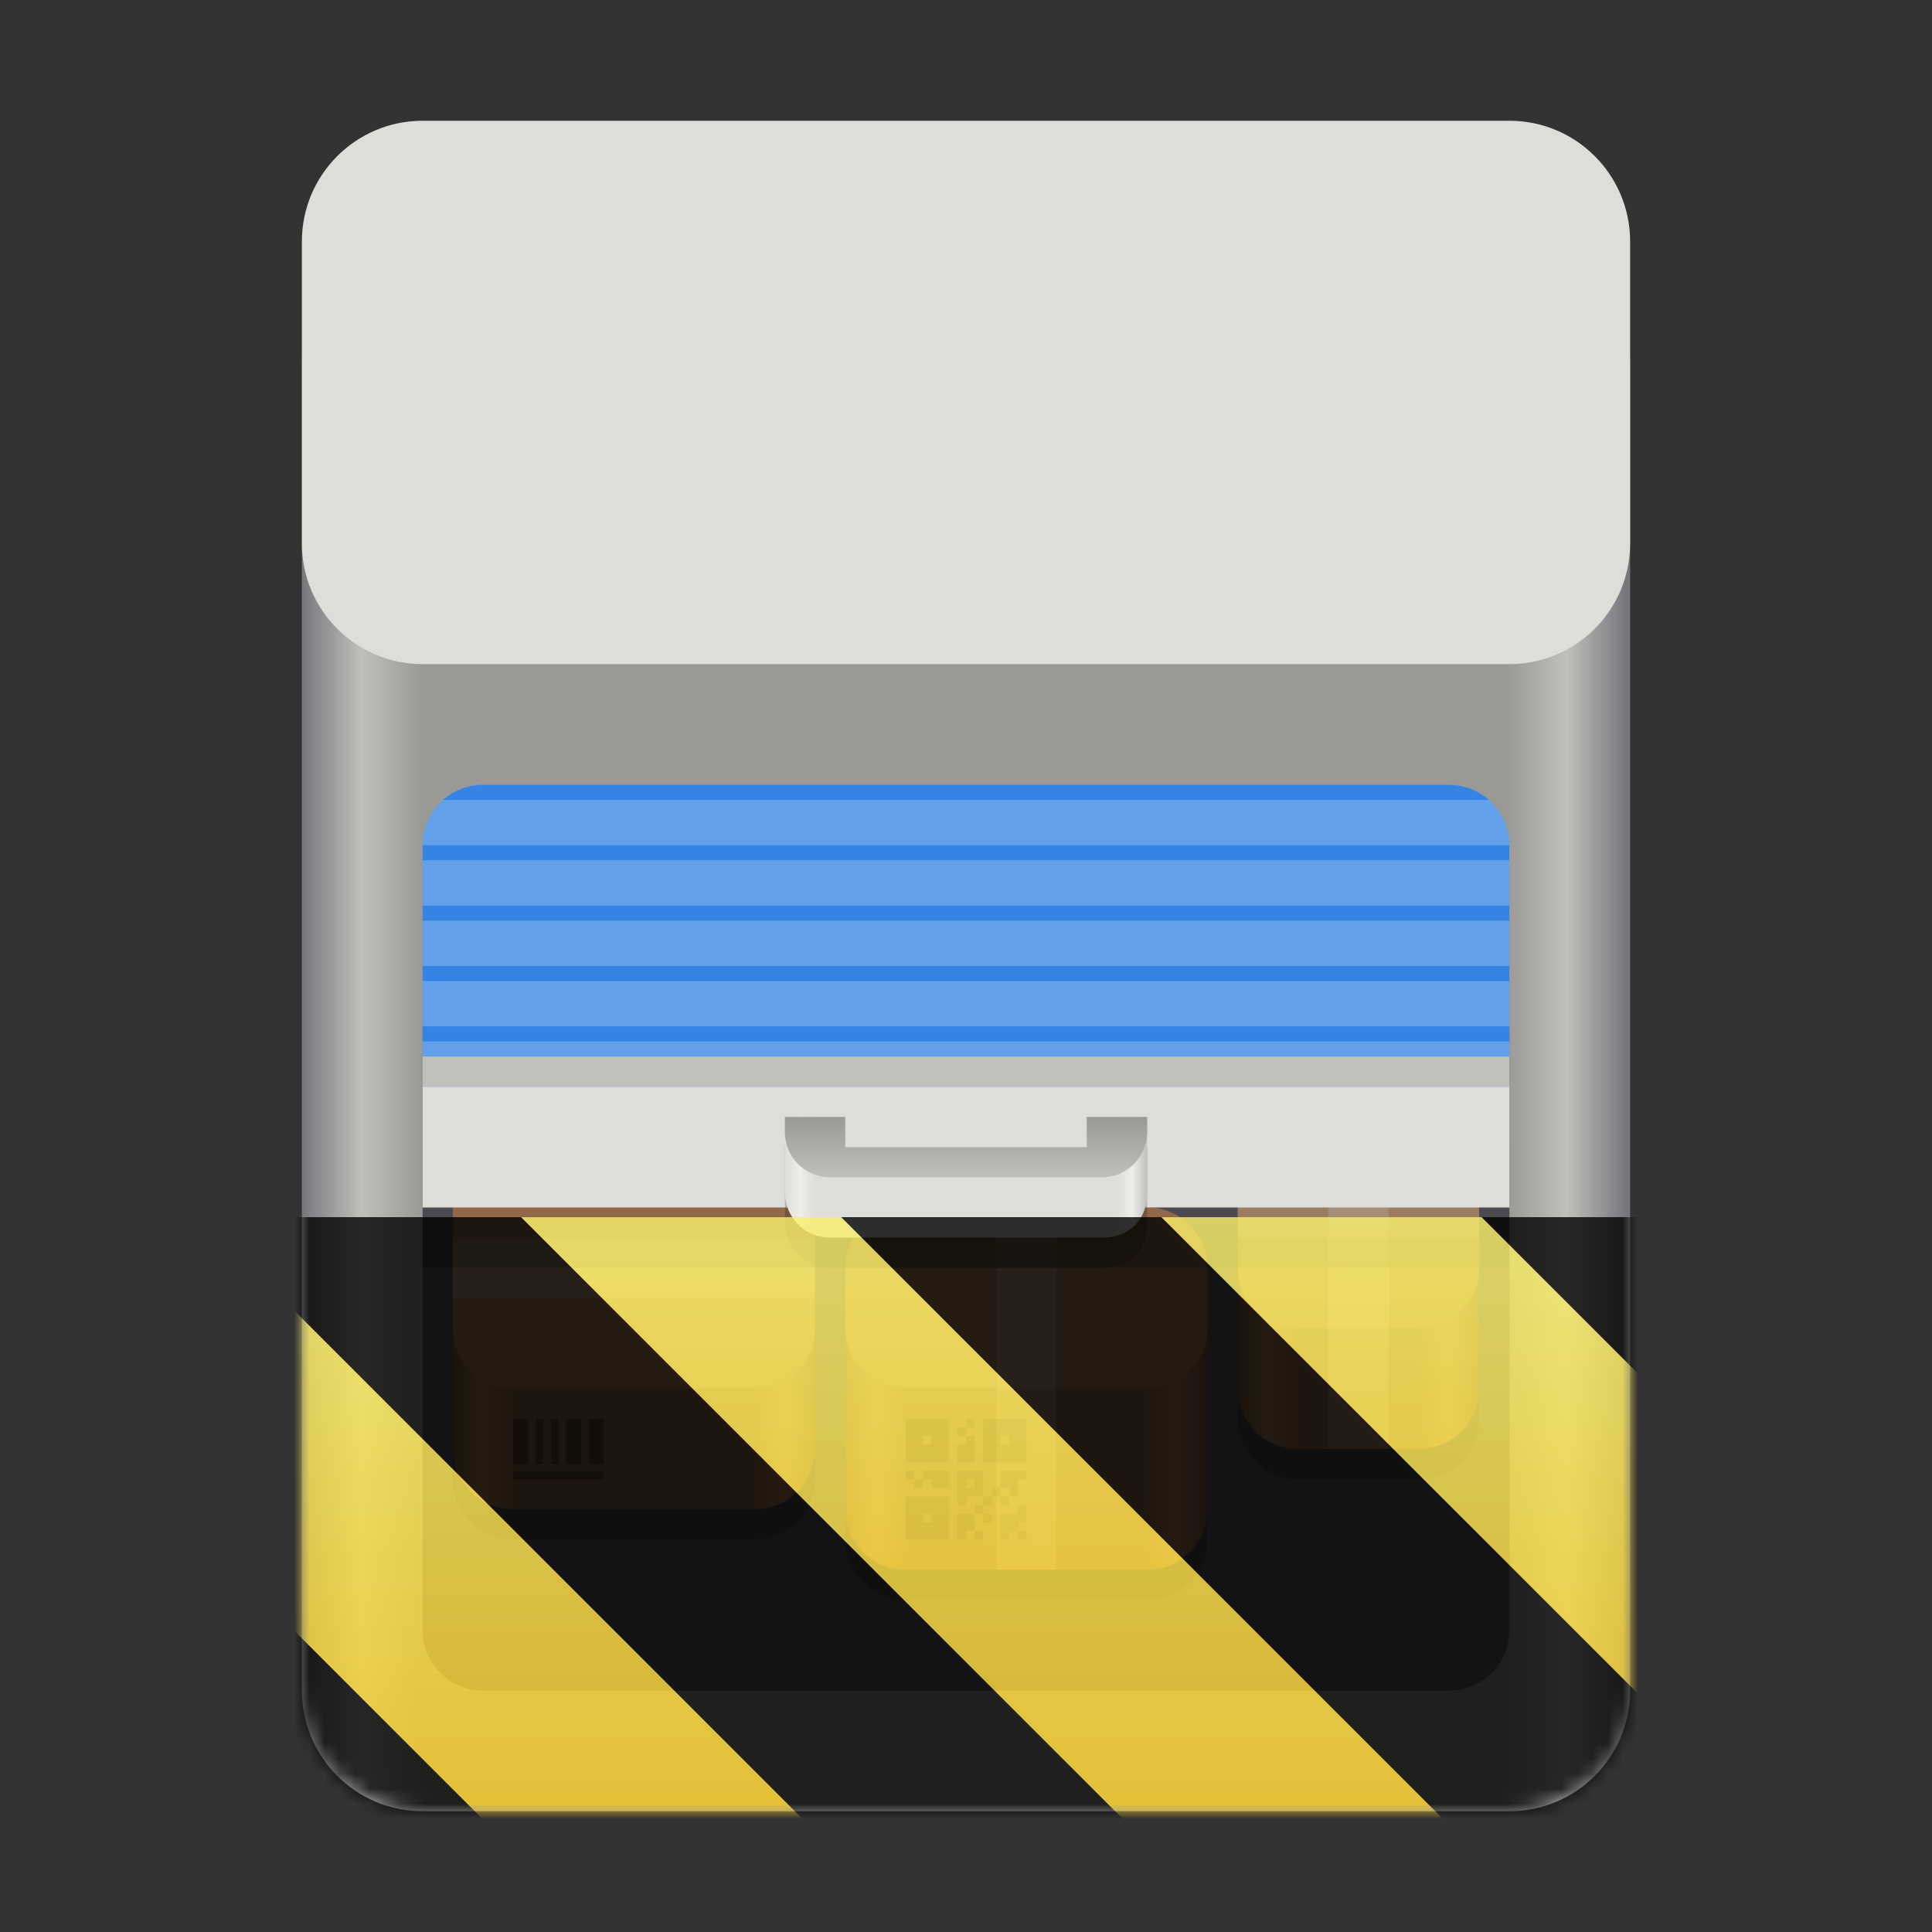 <?xml version="1.0" encoding="UTF-8"?>
<svg height="128px" viewBox="0 0 128 128" width="128px" xmlns="http://www.w3.org/2000/svg" xmlns:xlink="http://www.w3.org/1999/xlink">
    <rect x="0" y="0" width="128" height="128" fill="#333333" stroke="none"/>
    <defs>
        <linearGradient id="a" gradientTransform="matrix(0.196 0 0 0.342 2.597 273.74)" gradientUnits="userSpaceOnUse" x1="88.597" x2="536.598" y1="-449.394" y2="-449.394">
            <stop offset="0" stop-color="#77767b"/>
            <stop offset="0.045" stop-color="#c0bfbc"/>
            <stop offset="0.091" stop-color="#9a9996"/>
            <stop offset="0.909" stop-color="#9a9996"/>
            <stop offset="0.955" stop-color="#c0bfbc"/>
            <stop offset="1" stop-color="#77767b"/>
        </linearGradient>
        <linearGradient id="b" gradientUnits="userSpaceOnUse" x1="82" x2="98" y1="96" y2="96">
            <stop offset="0" stop-color="#865e3c"/>
            <stop offset="0.125" stop-color="#b5835a"/>
            <stop offset="0.25" stop-color="#986a44"/>
            <stop offset="0.75" stop-color="#986a44"/>
            <stop offset="0.875" stop-color="#b5835a"/>
            <stop offset="1" stop-color="#865e3c"/>
        </linearGradient>
        <filter id="c" height="100%" width="100%" x="0%" y="0%">
            <feColorMatrix in="SourceGraphic" type="matrix" values="0 0 0 0 1 0 0 0 0 1 0 0 0 0 1 0 0 0 1 0"/>
        </filter>
        <mask id="d">
            <g filter="url(#c)">
                <rect fill-opacity="0.2" height="128" width="128"/>
            </g>
        </mask>
        <mask id="e">
            <g filter="url(#c)">
                <rect fill-opacity="0.2" height="128" width="128"/>
            </g>
        </mask>
        <linearGradient id="f" gradientUnits="userSpaceOnUse">
            <stop offset="0" stop-color="#865e3c"/>
            <stop offset="0.083" stop-color="#b5835a"/>
            <stop offset="0.167" stop-color="#986a44"/>
            <stop offset="0.833" stop-color="#986a44"/>
            <stop offset="0.917" stop-color="#b5835a"/>
            <stop offset="1" stop-color="#865e3c"/>
        </linearGradient>
        <linearGradient id="g" x1="56" x2="80" xlink:href="#f" y1="104" y2="104"/>
        <mask id="h">
            <g filter="url(#c)">
                <rect fill-opacity="0.2" height="128" width="128"/>
            </g>
        </mask>
        <linearGradient id="i" x1="30" x2="54" xlink:href="#f" y1="100" y2="100"/>
        <mask id="j">
            <g filter="url(#c)">
                <rect fill-opacity="0.2" height="128" width="128"/>
            </g>
        </mask>
        <clipPath id="k">
            <path d="m 28 52 h 72 v 1 h -72 z m 0 0"/>
        </clipPath>
        <clipPath id="l">
            <path d="m 32 52 h 64 c 2.211 0 4 1.789 4 4 v 16 c 0 2.211 -1.789 4 -4 4 h -64 c -2.211 0 -4 -1.789 -4 -4 v -16 c 0 -2.211 1.789 -4 4 -4 z m 0 0"/>
        </clipPath>
        <clipPath id="m">
            <path d="m 28 56 h 72 v 1 h -72 z m 0 0"/>
        </clipPath>
        <clipPath id="n">
            <path d="m 32 52 h 64 c 2.211 0 4 1.789 4 4 v 16 c 0 2.211 -1.789 4 -4 4 h -64 c -2.211 0 -4 -1.789 -4 -4 v -16 c 0 -2.211 1.789 -4 4 -4 z m 0 0"/>
        </clipPath>
        <clipPath id="o">
            <path d="m 28 60 h 72 v 1 h -72 z m 0 0"/>
        </clipPath>
        <clipPath id="p">
            <path d="m 32 52 h 64 c 2.211 0 4 1.789 4 4 v 16 c 0 2.211 -1.789 4 -4 4 h -64 c -2.211 0 -4 -1.789 -4 -4 v -16 c 0 -2.211 1.789 -4 4 -4 z m 0 0"/>
        </clipPath>
        <clipPath id="q">
            <path d="m 28 64 h 72 v 1 h -72 z m 0 0"/>
        </clipPath>
        <clipPath id="r">
            <path d="m 32 52 h 64 c 2.211 0 4 1.789 4 4 v 16 c 0 2.211 -1.789 4 -4 4 h -64 c -2.211 0 -4 -1.789 -4 -4 v -16 c 0 -2.211 1.789 -4 4 -4 z m 0 0"/>
        </clipPath>
        <clipPath id="s">
            <path d="m 28 68 h 72 v 1 h -72 z m 0 0"/>
        </clipPath>
        <clipPath id="t">
            <path d="m 32 52 h 64 c 2.211 0 4 1.789 4 4 v 16 c 0 2.211 -1.789 4 -4 4 h -64 c -2.211 0 -4 -1.789 -4 -4 v -16 c 0 -2.211 1.789 -4 4 -4 z m 0 0"/>
        </clipPath>
        <linearGradient id="u" gradientTransform="matrix(1 0 0 -1 2 300)" gradientUnits="userSpaceOnUse" x1="50" x2="74" y1="226" y2="226">
            <stop offset="0" stop-color="#deddda"/>
            <stop offset="0.042" stop-color="#eeeeec"/>
            <stop offset="0.083" stop-color="#deddda"/>
            <stop offset="0.917" stop-color="#deddda"/>
            <stop offset="0.958" stop-color="#eeeeec"/>
            <stop offset="1" stop-color="#c0bfbc"/>
        </linearGradient>
        <linearGradient id="v" gradientTransform="matrix(1 0 0 -1 -0 278)" gradientUnits="userSpaceOnUse" x1="64" x2="64" y1="204" y2="200">
            <stop offset="0" stop-color="#9a9996"/>
            <stop offset="1" stop-color="#c0bfbc"/>
        </linearGradient>
        <mask id="w">
            <g filter="url(#c)">
                <rect fill-opacity="0.2" height="128" width="128"/>
            </g>
        </mask>
        <clipPath id="x">
            <rect height="152" width="192"/>
        </clipPath>
        <g id="y" clip-path="url(#x)">
            <path d="m 100 88 v 24 h -4 v -24 z m 0 0" fill="#ffffff"/>
        </g>
        <mask id="z">
            <g filter="url(#c)">
                <rect fill-opacity="0.2" height="128" width="128"/>
            </g>
        </mask>
        <clipPath id="A">
            <rect height="152" width="192"/>
        </clipPath>
        <g id="B" clip-path="url(#A)">
            <path d="m 90 94 h 16 v 4 h -16 z m 0 0" fill="#ffffff"/>
        </g>
        <mask id="C">
            <g filter="url(#c)">
                <rect fill-opacity="0.2" height="128" width="128"/>
            </g>
        </mask>
        <clipPath id="D">
            <rect height="152" width="192"/>
        </clipPath>
        <g id="E" clip-path="url(#D)">
            <path d="m 78 96 v 24 h -4 v -24 z m 0 0" fill="#ffffff"/>
        </g>
        <mask id="F">
            <g filter="url(#c)">
                <rect fill-opacity="0.2" height="128" width="128"/>
            </g>
        </mask>
        <clipPath id="G">
            <rect height="152" width="192"/>
        </clipPath>
        <g id="H" clip-path="url(#G)">
            <path d="m 38 98 h 24 v 4 h -24 z m 0 0" fill="#ffffff"/>
        </g>
        <clipPath id="I">
            <path d="m 28 52 h 72 v 1 h -72 z m 0 0"/>
        </clipPath>
        <clipPath id="J">
            <path d="m 32 52 h 64 c 2.211 0 4 1.789 4 4 v 16 c 0 2.211 -1.789 4 -4 4 h -64 c -2.211 0 -4 -1.789 -4 -4 v -16 c 0 -2.211 1.789 -4 4 -4 z m 0 0"/>
        </clipPath>
        <clipPath id="K">
            <path d="m 28 56 h 72 v 1 h -72 z m 0 0"/>
        </clipPath>
        <clipPath id="L">
            <path d="m 32 52 h 64 c 2.211 0 4 1.789 4 4 v 16 c 0 2.211 -1.789 4 -4 4 h -64 c -2.211 0 -4 -1.789 -4 -4 v -16 c 0 -2.211 1.789 -4 4 -4 z m 0 0"/>
        </clipPath>
        <clipPath id="M">
            <path d="m 28 60 h 72 v 1 h -72 z m 0 0"/>
        </clipPath>
        <clipPath id="N">
            <path d="m 32 52 h 64 c 2.211 0 4 1.789 4 4 v 16 c 0 2.211 -1.789 4 -4 4 h -64 c -2.211 0 -4 -1.789 -4 -4 v -16 c 0 -2.211 1.789 -4 4 -4 z m 0 0"/>
        </clipPath>
        <clipPath id="O">
            <path d="m 28 64 h 72 v 1 h -72 z m 0 0"/>
        </clipPath>
        <clipPath id="P">
            <path d="m 32 52 h 64 c 2.211 0 4 1.789 4 4 v 16 c 0 2.211 -1.789 4 -4 4 h -64 c -2.211 0 -4 -1.789 -4 -4 v -16 c 0 -2.211 1.789 -4 4 -4 z m 0 0"/>
        </clipPath>
        <clipPath id="Q">
            <path d="m 28 68 h 72 v 1 h -72 z m 0 0"/>
        </clipPath>
        <clipPath id="R">
            <path d="m 32 52 h 64 c 2.211 0 4 1.789 4 4 v 16 c 0 2.211 -1.789 4 -4 4 h -64 c -2.211 0 -4 -1.789 -4 -4 v -16 c 0 -2.211 1.789 -4 4 -4 z m 0 0"/>
        </clipPath>
        <clipPath id="S">
            <rect height="128" width="128"/>
        </clipPath>
        <clipPath id="T">
            <rect height="128" width="128"/>
        </clipPath>
        <mask id="U">
            <g clip-path="url(#T)" filter="url(#c)">
                <g clip-path="url(#S)">
                    <path d="m 28 16 h 72 c 4.418 0 8 3.582 8 8 v 88 c 0 4.418 -3.582 8 -8 8 h -72 c -4.418 0 -8 -3.582 -8 -8 v -88 c 0 -4.418 3.582 -8 8 -8 z m 0 0" fill="url(#a)"/>
                    <path d="m 28 8 h 72 c 4.418 0 8 3.582 8 8 v 20 c 0 4.418 -3.582 8 -8 8 h -72 c -4.418 0 -8 -3.582 -8 -8 v -20 c 0 -4.418 3.582 -8 8 -8 z m 0 0" fill="#deddda"/>
                    <path d="m 32 64 h 64 c 2.211 0 4 1.789 4 4 v 40 c 0 2.211 -1.789 4 -4 4 h -64 c -2.211 0 -4 -1.789 -4 -4 v -40 c 0 -2.211 1.789 -4 4 -4 z m 0 0" fill="#5e5c64"/>
                    <path d="m 86 74 h 8 c 2.211 0 4 1.789 4 4 v 16 c 0 2.211 -1.789 4 -4 4 h -8 c -2.211 0 -4 -1.789 -4 -4 v -16 c 0 -2.211 1.789 -4 4 -4 z m 0 0" fill-opacity="0.2"/>
                    <path d="m 34 78 h 16 c 2.211 0 4 1.789 4 4 v 16 c 0 2.211 -1.789 4 -4 4 h -16 c -2.211 0 -4 -1.789 -4 -4 v -16 c 0 -2.211 1.789 -4 4 -4 z m 0 0" fill-opacity="0.2"/>
                    <path d="m 60 82 h 16 c 2.211 0 4 1.789 4 4 v 16 c 0 2.211 -1.789 4 -4 4 h -16 c -2.211 0 -4 -1.789 -4 -4 v -16 c 0 -2.211 1.789 -4 4 -4 z m 0 0" fill-opacity="0.2"/>
                    <path d="m 86 72 h 8 c 2.211 0 4 1.789 4 4 v 16 c 0 2.211 -1.789 4 -4 4 h -8 c -2.211 0 -4 -1.789 -4 -4 v -16 c 0 -2.211 1.789 -4 4 -4 z m 0 0" fill="url(#b)"/>
                    <path d="m 86 72 h 8 c 2.211 0 4 1.789 4 4 v 8 c 0 2.211 -1.789 4 -4 4 h -8 c -2.211 0 -4 -1.789 -4 -4 v -8 c 0 -2.211 1.789 -4 4 -4 z m 0 0" fill="#b5835a"/>
                    <use mask="url(#w)" transform="matrix(1 0 0 1 -8 -16)" xlink:href="#y"/>
                    <use mask="url(#z)" transform="matrix(1 0 0 1 -8 -16)" xlink:href="#B"/>
                    <path d="m 60 80 h 16 c 2.211 0 4 1.789 4 4 v 16 c 0 2.211 -1.789 4 -4 4 h -16 c -2.211 0 -4 -1.789 -4 -4 v -16 c 0 -2.211 1.789 -4 4 -4 z m 0 0" fill="url(#g)"/>
                    <path d="m 60 80 h 16 c 2.211 0 4 1.789 4 4 v 4 c 0 2.211 -1.789 4 -4 4 h -16 c -2.211 0 -4 -1.789 -4 -4 v -4 c 0 -2.211 1.789 -4 4 -4 z m 0 0" fill="#b5835a"/>
                    <path d="m 60 94 v 2.855 h 2.855 v -2.855 z m 4 0 v 0.57 h 0.57 v -0.57 z m 0 0.57 h -0.57 v 0.574 h 0.57 z m 0 0.574 v 0.57 h -0.57 v 1.141 h 1.141 v -1.711 z m 1.145 -1.145 v 2.855 h 2.855 v -2.855 z m -4 1.145 h 0.57 v 0.57 h -0.57 z m 5.141 0 h 0.57 v 0.57 h -0.57 z m -6.285 2.285 v 0.57 h 0.57 v -0.57 z m 0.57 0.57 v 0.57 h 0.574 v -0.57 z m 0.574 0 h 0.57 v 0.57 h 1.141 v -1.141 h -1.711 z m 2.285 -0.57 v 2.285 h 0.57 v -0.57 h 1.145 v -1.715 z m 1.715 1.715 v 0.57 h 0.57 v -0.57 z m 0.57 0 h 0.57 v -0.574 h -0.57 z m 0.57 -0.574 h 0.57 v 0.574 h 0.574 v -1.145 h 0.57 v -0.57 h -1.715 z m 0.57 0.574 h -0.57 v 0.57 h 0.57 z m -1.711 0.57 h -0.574 v 0.57 h 0.574 z m 0 0.57 v 0.57 h 0.57 v -0.57 z m -0.574 0 h -1.141 v 1.715 h 0.57 v -0.57 h 0.57 z m 0 1.145 v 0.57 h 0.574 v -0.57 z m -0.57 -3.43 h 0.57 v 0.57 h -0.57 z m -4 1.145 v 2.855 h 2.855 v -2.855 z m 7.43 0.57 v 0.57 h -1.145 v 1.715 h 0.57 v -0.57 h 0.574 v -0.574 h 0.57 v -1.141 z m 0 1.715 v 0.57 h 0.57 v -0.57 z m -6.285 -1.145 h 0.57 v 0.57 h -0.57 z m 0 0" fill="#63452c"/>
                    <use mask="url(#C)" transform="matrix(1 0 0 1 -8 -16)" xlink:href="#E"/>
                    <path d="m 34 76 h 16 c 2.211 0 4 1.789 4 4 v 16 c 0 2.211 -1.789 4 -4 4 h -16 c -2.211 0 -4 -1.789 -4 -4 v -16 c 0 -2.211 1.789 -4 4 -4 z m 0 0" fill="url(#i)"/>
                    <path d="m 34 76 h 16 c 2.211 0 4 1.789 4 4 v 8 c 0 2.211 -1.789 4 -4 4 h -16 c -2.211 0 -4 -1.789 -4 -4 v -8 c 0 -2.211 1.789 -4 4 -4 z m 0 0" fill="#b5835a"/>
                    <use mask="url(#F)" transform="matrix(1 0 0 1 -8 -16)" xlink:href="#H"/>
                    <path d="m 32 52 h 64 c 2.211 0 4 1.789 4 4 v 16 c 0 2.211 -1.789 4 -4 4 h -64 c -2.211 0 -4 -1.789 -4 -4 v -16 c 0 -2.211 1.789 -4 4 -4 z m 0 0" fill="#62a0ea"/>
                    <path d="m 28 76 h 72 v 8 h -72 z m 0 0" fill-opacity="0.2"/>
                    <path d="m 28 72 h 72 v 8 h -72 z m 0 0" fill="#deddda"/>
                    <g clip-path="url(#I)">
                        <g clip-path="url(#J)">
                            <path d="m 28 52 h 72 v 1 h -72 z m 0 0" fill="#3584e4"/>
                        </g>
                    </g>
                    <g clip-path="url(#K)">
                        <g clip-path="url(#L)">
                            <path d="m 28 56 h 72 v 1 h -72 z m 0 0" fill="#3584e4"/>
                        </g>
                    </g>
                    <g clip-path="url(#M)">
                        <g clip-path="url(#N)">
                            <path d="m 28 60 h 72 v 1 h -72 z m 0 0" fill="#3584e4"/>
                        </g>
                    </g>
                    <g clip-path="url(#O)">
                        <g clip-path="url(#P)">
                            <path d="m 28 64 h 72 v 1 h -72 z m 0 0" fill="#3584e4"/>
                        </g>
                    </g>
                    <g clip-path="url(#Q)">
                        <g clip-path="url(#R)">
                            <path d="m 28 68 h 72 v 1 h -72 z m 0 0" fill="#3584e4"/>
                        </g>
                    </g>
                    <path d="m 55 84 h 18 c 1.66 0 3 -1 3 -3 v -5 h -3.969 l -0.031 4 h -16 l 0.031 -4 h -4.031 v 5 c 0 1.66 1.336 3 3 3 z m 0 0" fill-opacity="0.2"/>
                    <path d="m 55 82 h 18 c 1.66 0 3 -1 3 -3 v -5 h -3.969 l -0.031 4 h -16 l 0.031 -4 h -4.031 v 5 c 0 1.66 1.336 3 3 3 z m 0 0" fill="url(#u)"/>
                    <path d="m 55 78 c -1.664 0 -3 -1.34 -3 -3 v -1 h 4 v 2 h 16 v -2 h 4 v 1 c 0 1.66 -1.34 3 -3 3 z m 0 0" fill="url(#v)"/>
                    <path d="m 34 94 h 1 v 3 h -1 z m 0 0" fill="#63452c"/>
                    <path d="m 35.5 94 h 0.5 v 3 h -0.5 z m 0 0" fill="#63452c"/>
                    <path d="m 36.5 94 h 0.5 v 3 h -0.5 z m 0 0" fill="#63452c"/>
                    <path d="m 37.5 94 h 1 v 3 h -1 z m 0 0" fill="#63452c"/>
                    <path d="m 39 94 h 1 v 3 h -1 z m 0 0" fill="#63452c"/>
                    <path d="m 34 97.5 h 6 v 0.5 h -6 z m 0 0" fill="#63452c"/>
                    <path d="m 28 70 h 72 v 2 h -72 z m 0 0" fill="#c0bfbc"/>
                </g>
            </g>
        </mask>
        <mask id="V">
            <g filter="url(#c)">
                <rect fill-opacity="0.8" height="128" width="128"/>
            </g>
        </mask>
        <linearGradient id="W" gradientTransform="matrix(0 0.37 -0.985 0 295.385 -30.36)" gradientUnits="userSpaceOnUse" x1="300" x2="428" y1="235" y2="235">
            <stop offset="0" stop-color="#f9f06b"/>
            <stop offset="1" stop-color="#f5c211"/>
        </linearGradient>
        <clipPath id="X">
            <rect height="128" width="128"/>
        </clipPath>
        <clipPath id="Y">
            <rect height="128" width="128"/>
        </clipPath>
    </defs>
    <path d="m 28 16 h 72 c 4.418 0 8 3.582 8 8 v 88 c 0 4.418 -3.582 8 -8 8 h -72 c -4.418 0 -8 -3.582 -8 -8 v -88 c 0 -4.418 3.582 -8 8 -8 z m 0 0" fill="url(#a)"/>
    <path d="m 28 8 h 72 c 4.418 0 8 3.582 8 8 v 20 c 0 4.418 -3.582 8 -8 8 h -72 c -4.418 0 -8 -3.582 -8 -8 v -20 c 0 -4.418 3.582 -8 8 -8 z m 0 0" fill="#deddda"/>
    <path d="m 32 64 h 64 c 2.211 0 4 1.789 4 4 v 40 c 0 2.211 -1.789 4 -4 4 h -64 c -2.211 0 -4 -1.789 -4 -4 v -40 c 0 -2.211 1.789 -4 4 -4 z m 0 0" fill="#5e5c64"/>
    <path d="m 86 74 h 8 c 2.211 0 4 1.789 4 4 v 16 c 0 2.211 -1.789 4 -4 4 h -8 c -2.211 0 -4 -1.789 -4 -4 v -16 c 0 -2.211 1.789 -4 4 -4 z m 0 0" fill-opacity="0.2"/>
    <path d="m 34 78 h 16 c 2.211 0 4 1.789 4 4 v 16 c 0 2.211 -1.789 4 -4 4 h -16 c -2.211 0 -4 -1.789 -4 -4 v -16 c 0 -2.211 1.789 -4 4 -4 z m 0 0" fill-opacity="0.2"/>
    <path d="m 60 82 h 16 c 2.211 0 4 1.789 4 4 v 16 c 0 2.211 -1.789 4 -4 4 h -16 c -2.211 0 -4 -1.789 -4 -4 v -16 c 0 -2.211 1.789 -4 4 -4 z m 0 0" fill-opacity="0.2"/>
    <path d="m 86 72 h 8 c 2.211 0 4 1.789 4 4 v 16 c 0 2.211 -1.789 4 -4 4 h -8 c -2.211 0 -4 -1.789 -4 -4 v -16 c 0 -2.211 1.789 -4 4 -4 z m 0 0" fill="url(#b)"/>
    <path d="m 86 72 h 8 c 2.211 0 4 1.789 4 4 v 8 c 0 2.211 -1.789 4 -4 4 h -8 c -2.211 0 -4 -1.789 -4 -4 v -8 c 0 -2.211 1.789 -4 4 -4 z m 0 0" fill="#b5835a"/>
    <use mask="url(#d)" transform="matrix(1 0 0 1 -8 -16)" xlink:href="#y"/>
    <use mask="url(#e)" transform="matrix(1 0 0 1 -8 -16)" xlink:href="#B"/>
    <path d="m 60 80 h 16 c 2.211 0 4 1.789 4 4 v 16 c 0 2.211 -1.789 4 -4 4 h -16 c -2.211 0 -4 -1.789 -4 -4 v -16 c 0 -2.211 1.789 -4 4 -4 z m 0 0" fill="url(#g)"/>
    <path d="m 60 80 h 16 c 2.211 0 4 1.789 4 4 v 4 c 0 2.211 -1.789 4 -4 4 h -16 c -2.211 0 -4 -1.789 -4 -4 v -4 c 0 -2.211 1.789 -4 4 -4 z m 0 0" fill="#b5835a"/>
    <path d="m 60 94 v 2.855 h 2.855 v -2.855 z m 4 0 v 0.57 h 0.57 v -0.57 z m 0 0.57 h -0.57 v 0.574 h 0.57 z m 0 0.574 v 0.57 h -0.57 v 1.141 h 1.141 v -1.711 z m 1.145 -1.145 v 2.855 h 2.855 v -2.855 z m -4 1.145 h 0.57 v 0.57 h -0.57 z m 5.141 0 h 0.57 v 0.57 h -0.57 z m -6.285 2.285 v 0.57 h 0.57 v -0.57 z m 0.57 0.57 v 0.57 h 0.574 v -0.57 z m 0.574 0 h 0.57 v 0.57 h 1.141 v -1.141 h -1.711 z m 2.285 -0.57 v 2.285 h 0.57 v -0.57 h 1.145 v -1.715 z m 1.715 1.715 v 0.57 h 0.57 v -0.57 z m 0.57 0 h 0.57 v -0.574 h -0.57 z m 0.57 -0.574 h 0.57 v 0.574 h 0.574 v -1.145 h 0.57 v -0.57 h -1.715 z m 0.57 0.574 h -0.57 v 0.57 h 0.57 z m -1.711 0.57 h -0.574 v 0.57 h 0.574 z m 0 0.57 v 0.57 h 0.57 v -0.57 z m -0.574 0 h -1.141 v 1.715 h 0.57 v -0.57 h 0.57 z m 0 1.145 v 0.57 h 0.574 v -0.57 z m -0.57 -3.43 h 0.57 v 0.57 h -0.57 z m -4 1.145 v 2.855 h 2.855 v -2.855 z m 7.43 0.57 v 0.57 h -1.145 v 1.715 h 0.57 v -0.57 h 0.574 v -0.574 h 0.57 v -1.141 z m 0 1.715 v 0.57 h 0.57 v -0.57 z m -6.285 -1.145 h 0.57 v 0.57 h -0.57 z m 0 0" fill="#63452c"/>
    <use mask="url(#h)" transform="matrix(1 0 0 1 -8 -16)" xlink:href="#E"/>
    <path d="m 34 76 h 16 c 2.211 0 4 1.789 4 4 v 16 c 0 2.211 -1.789 4 -4 4 h -16 c -2.211 0 -4 -1.789 -4 -4 v -16 c 0 -2.211 1.789 -4 4 -4 z m 0 0" fill="url(#i)"/>
    <path d="m 34 76 h 16 c 2.211 0 4 1.789 4 4 v 8 c 0 2.211 -1.789 4 -4 4 h -16 c -2.211 0 -4 -1.789 -4 -4 v -8 c 0 -2.211 1.789 -4 4 -4 z m 0 0" fill="#b5835a"/>
    <use mask="url(#j)" transform="matrix(1 0 0 1 -8 -16)" xlink:href="#H"/>
    <path d="m 32 52 h 64 c 2.211 0 4 1.789 4 4 v 16 c 0 2.211 -1.789 4 -4 4 h -64 c -2.211 0 -4 -1.789 -4 -4 v -16 c 0 -2.211 1.789 -4 4 -4 z m 0 0" fill="#62a0ea"/>
    <path d="m 28 76 h 72 v 8 h -72 z m 0 0" fill-opacity="0.2"/>
    <path d="m 28 72 h 72 v 8 h -72 z m 0 0" fill="#deddda"/>
    <g clip-path="url(#k)">
        <g clip-path="url(#l)">
            <path d="m 28 52 h 72 v 1 h -72 z m 0 0" fill="#3584e4"/>
        </g>
    </g>
    <g clip-path="url(#m)">
        <g clip-path="url(#n)">
            <path d="m 28 56 h 72 v 1 h -72 z m 0 0" fill="#3584e4"/>
        </g>
    </g>
    <g clip-path="url(#o)">
        <g clip-path="url(#p)">
            <path d="m 28 60 h 72 v 1 h -72 z m 0 0" fill="#3584e4"/>
        </g>
    </g>
    <g clip-path="url(#q)">
        <g clip-path="url(#r)">
            <path d="m 28 64 h 72 v 1 h -72 z m 0 0" fill="#3584e4"/>
        </g>
    </g>
    <g clip-path="url(#s)">
        <g clip-path="url(#t)">
            <path d="m 28 68 h 72 v 1 h -72 z m 0 0" fill="#3584e4"/>
        </g>
    </g>
    <path d="m 55 84 h 18 c 1.66 0 3 -1 3 -3 v -5 h -3.969 l -0.031 4 h -16 l 0.031 -4 h -4.031 v 5 c 0 1.66 1.336 3 3 3 z m 0 0" fill-opacity="0.2"/>
    <path d="m 55 82 h 18 c 1.66 0 3 -1 3 -3 v -5 h -3.969 l -0.031 4 h -16 l 0.031 -4 h -4.031 v 5 c 0 1.66 1.336 3 3 3 z m 0 0" fill="url(#u)"/>
    <path d="m 55 78 c -1.664 0 -3 -1.34 -3 -3 v -1 h 4 v 2 h 16 v -2 h 4 v 1 c 0 1.66 -1.34 3 -3 3 z m 0 0" fill="url(#v)"/>
    <g fill="#63452c">
        <path d="m 34 94 h 1 v 3 h -1 z m 0 0"/>
        <path d="m 35.5 94 h 0.5 v 3 h -0.5 z m 0 0"/>
        <path d="m 36.5 94 h 0.5 v 3 h -0.5 z m 0 0"/>
        <path d="m 37.5 94 h 1 v 3 h -1 z m 0 0"/>
        <path d="m 39 94 h 1 v 3 h -1 z m 0 0"/>
        <path d="m 34 97.5 h 6 v 0.5 h -6 z m 0 0"/>
    </g>
    <path d="m 28 70 h 72 v 2 h -72 z m 0 0" fill="#c0bfbc"/>
    <g clip-path="url(#Y)" mask="url(#U)">
        <g clip-path="url(#X)" mask="url(#V)">
            <path d="m 128 80.641 v 47.359 h -128 v -47.359 z m 0 0" fill="url(#W)"/>
            <path d="m 13.309 80.641 l 47.355 47.359 h 21.215 l -47.359 -47.359 z m 42.422 0 l 47.363 47.359 h 21.215 l -47.363 -47.359 z m 42.43 0 l 29.84 29.84 v -21.211 l -8.629 -8.629 z m -98.16 7.906 v 21.215 l 18.238 18.238 h 21.215 z m 0 0"/>
        </g>
    </g>
</svg>
